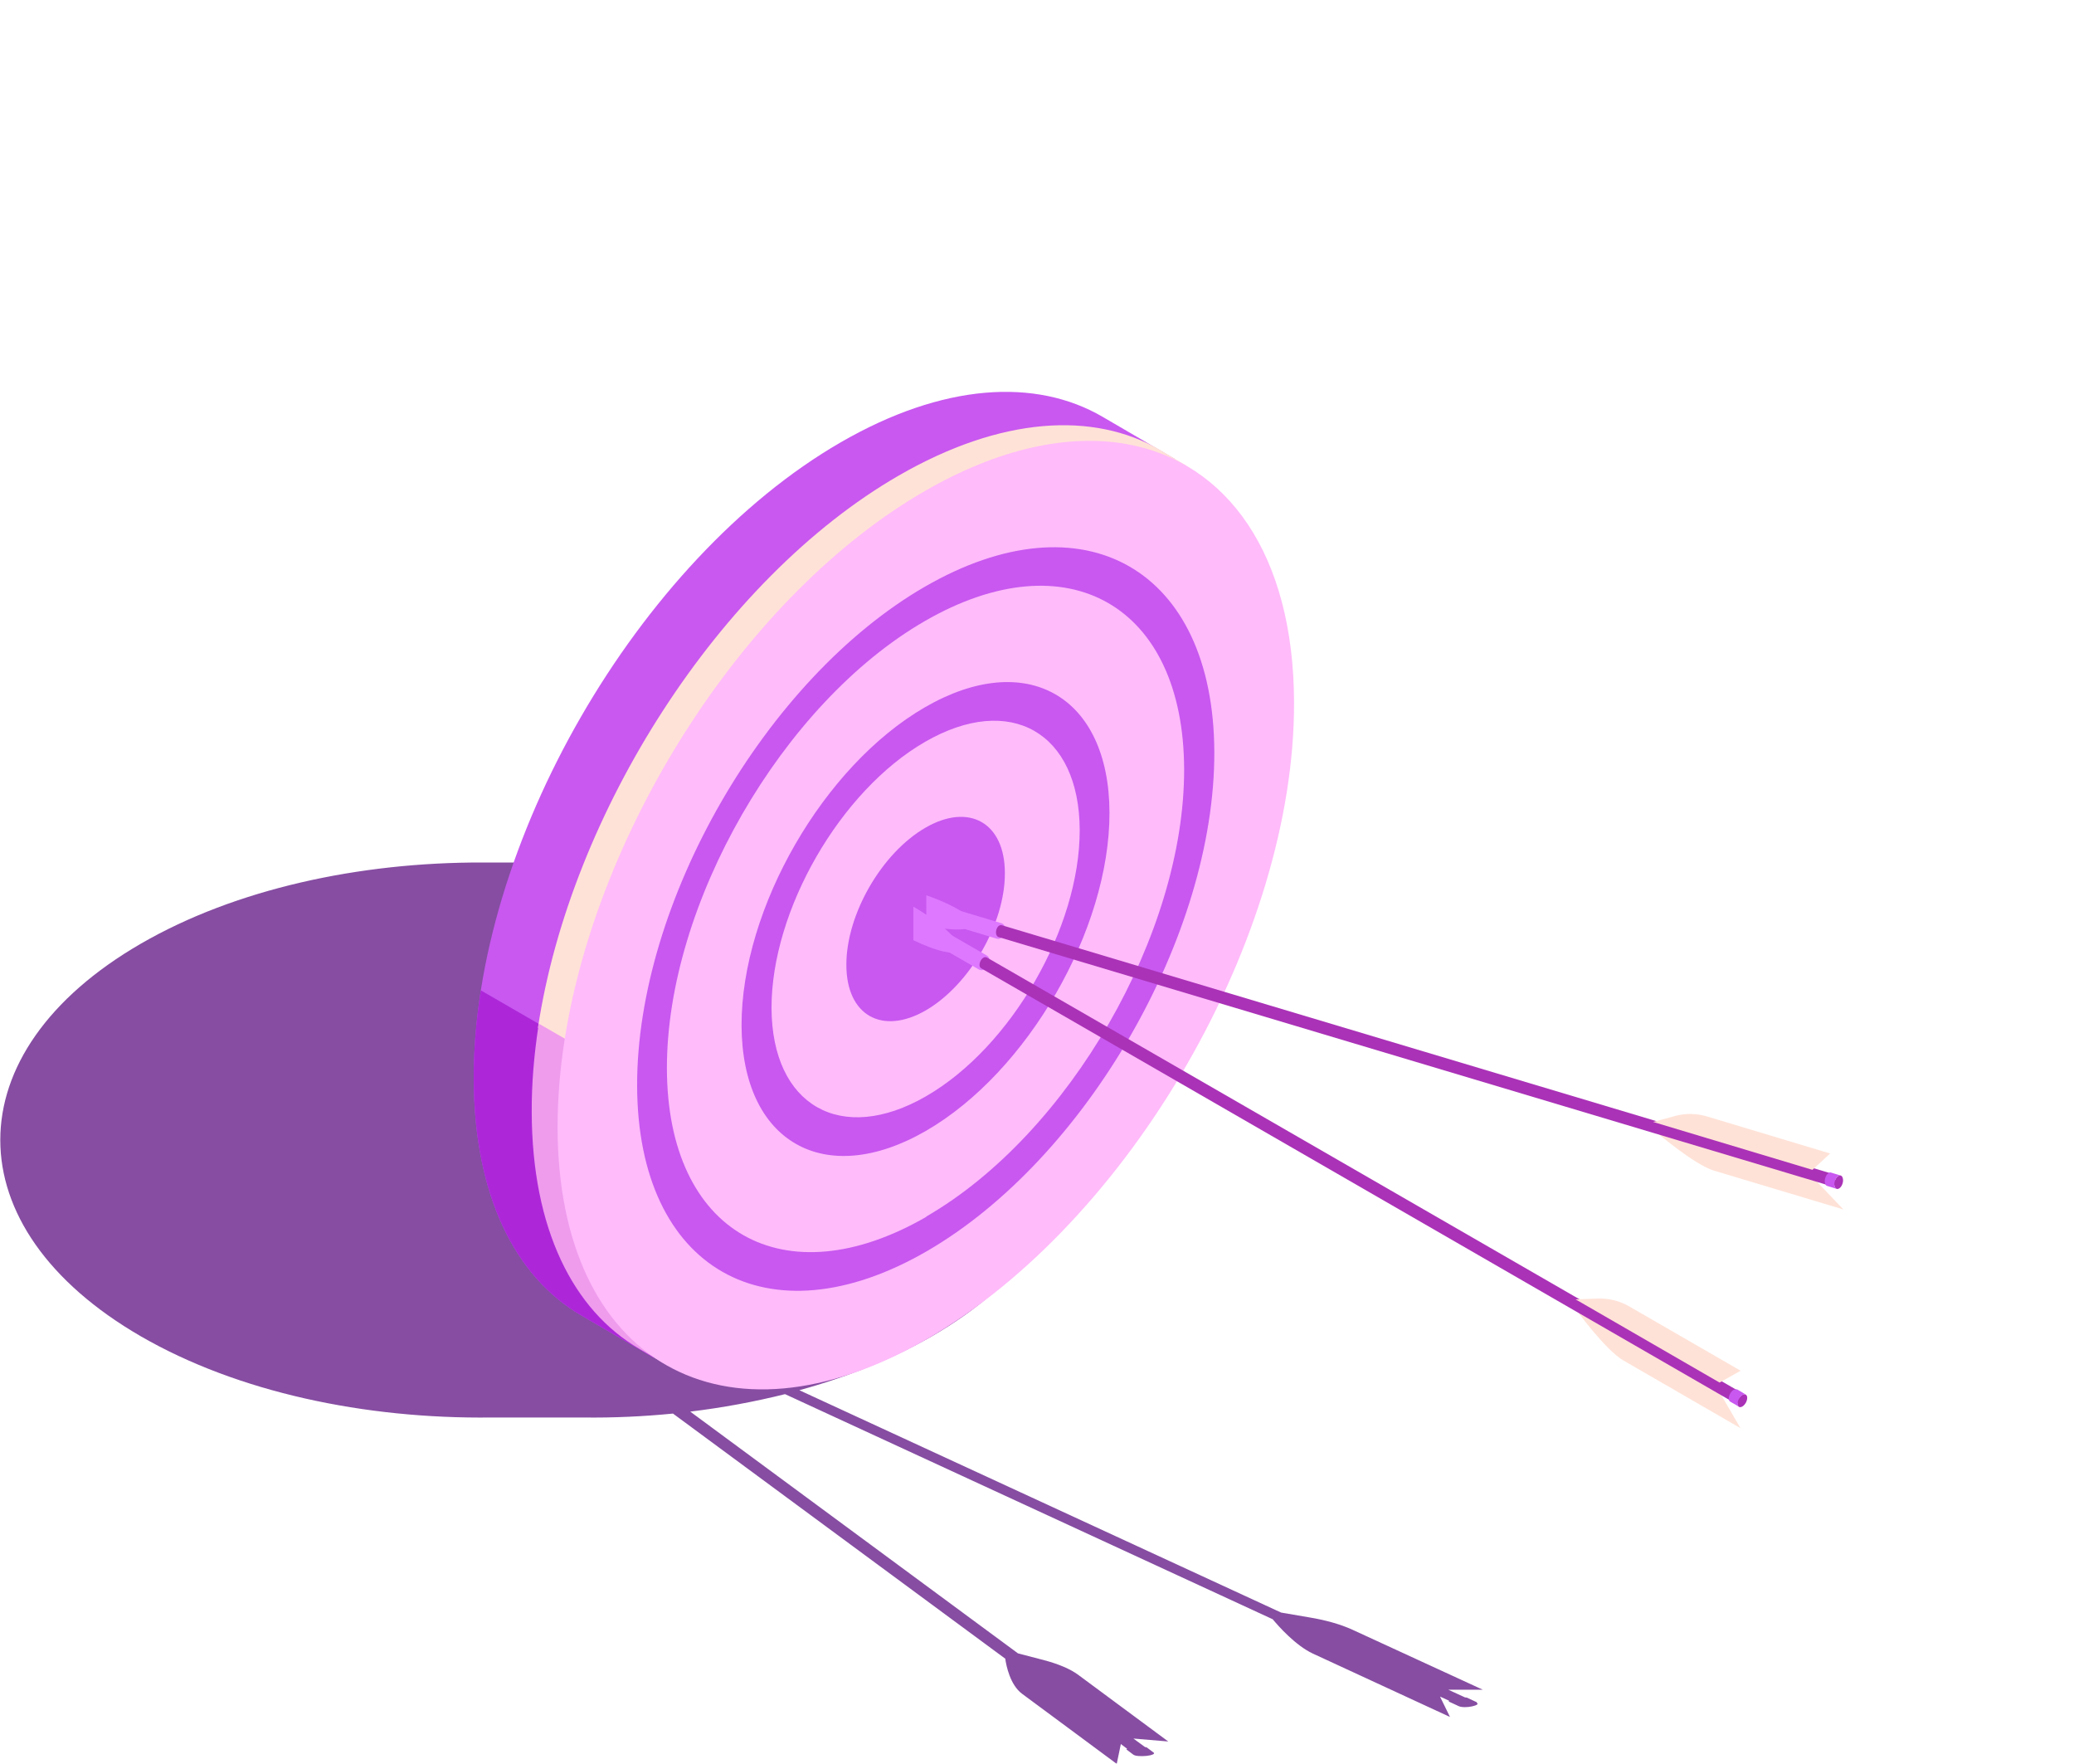 <svg width="207" height="176" viewBox="0 0 207 176" fill="none" xmlns="http://www.w3.org/2000/svg">
<g clip-path="url(#clip0_87_6383)">
<g style="mix-blend-mode:multiply" opacity="0.7">
<path d="M147.399 169.87L146.382 169.4C146.343 169.4 146.245 169.4 146.206 169.381L144.544 168.617H147.986L134.963 162.624C133.848 162.115 132.381 161.684 130.719 161.41L127.864 160.921L79.781 138.732C84.552 137.42 89.03 135.638 92.98 133.366C111.713 122.536 111.713 104.989 92.98 94.159C83.731 88.813 71.627 86.13 59.503 86.071H48.201C35.862 86.032 23.504 88.715 14.079 94.159C-4.654 104.989 -4.654 122.536 14.079 133.366C23.719 138.928 36.41 141.611 49.042 141.454H58.193C61.204 141.493 64.196 141.356 67.168 141.063L100.332 165.523C100.43 166.228 100.821 168.147 102.014 169.028L111.458 176.02L111.869 174.042L112.495 174.512C112.495 174.512 112.417 174.571 112.436 174.59L113.14 175.119C113.14 175.119 113.297 175.217 113.629 175.236C114.137 175.276 114.763 175.217 115.056 175.08C115.193 175.021 115.213 174.962 115.154 174.904L114.45 174.375C114.431 174.375 114.333 174.355 114.274 174.336L113.121 173.493L116.601 173.787L107.606 167.129C106.844 166.561 105.651 166.052 104.165 165.66L101.603 164.994L68.889 140.867C72.116 140.475 75.283 139.888 78.353 139.124L127.024 161.587C127.61 162.292 129.311 164.211 131.032 165.014L144.72 171.339L143.723 169.303L144.622 169.714C144.622 169.714 144.583 169.792 144.622 169.812L145.639 170.282C145.639 170.282 145.854 170.36 146.187 170.36C146.675 170.36 147.223 170.243 147.419 170.105C147.516 170.027 147.477 169.968 147.379 169.91L147.399 169.87ZM113.218 174.904C113.218 174.904 113.101 174.962 113.101 175.001C113.101 174.962 113.16 174.943 113.218 174.904ZM145.561 170.164C145.561 170.164 145.561 170.105 145.62 170.066C145.58 170.105 145.561 170.145 145.561 170.164Z" fill="#52017B"/>
</g>
<path d="M110.05 41.596C103.363 37.699 94.114 38.247 83.906 44.142C63.648 55.853 47.203 84.367 47.282 107.692C47.321 119.285 51.407 127.432 58.017 131.271L65.232 135.481L117.266 45.807L110.05 41.596Z" fill="#C858F0"/>
<path opacity="0.9" d="M47.986 98.84C47.517 101.836 47.263 104.813 47.282 107.692C47.321 119.285 51.408 127.432 58.017 131.271L65.233 135.481L76.829 115.506L48.006 98.84H47.986Z" fill="#AA22D6"/>
<path d="M115.82 44.925C109.132 41.028 99.883 41.576 89.676 47.471C71.823 57.792 56.942 81.155 53.696 102.521L54.987 105.929C59.543 118.032 76.086 119.403 82.578 108.22L118.42 46.472L115.839 44.945L115.82 44.925Z" fill="#FFE2D7"/>
<path d="M53.774 102.169C53.305 105.165 53.051 108.142 53.07 111.021C53.109 122.615 57.196 130.761 63.806 134.6L66.387 136.127L77.982 116.152L53.774 102.149V102.169Z" fill="#EF9CED"/>
<path d="M92.276 49.019C74.541 59.261 59.738 82.389 56.375 103.618C55.886 106.654 55.651 109.65 55.651 112.568C55.71 135.892 72.253 145.332 92.531 133.621C112.808 121.91 129.234 93.395 129.155 70.071C129.116 55.325 122.487 46.12 112.476 44.318C106.668 43.28 99.726 44.71 92.276 49.019Z" fill="#FFBBFA"/>
<path d="M92.315 70.58C82.186 76.436 73.993 90.673 74.013 102.325C74.052 113.978 82.304 118.698 92.433 112.842C102.562 106.986 110.755 92.749 110.735 81.097C110.696 69.444 102.444 64.725 92.315 70.58ZM92.433 109.395C83.946 114.291 77.044 110.335 77.004 100.602C76.985 90.849 83.849 78.923 92.335 74.027C100.821 69.131 107.724 73.067 107.763 82.82C107.783 92.573 100.919 104.499 92.433 109.395Z" fill="#C858F0"/>
<path d="M92.354 82.605C87.993 85.131 84.454 91.261 84.474 96.294C84.474 101.327 88.052 103.344 92.413 100.818C96.773 98.291 100.313 92.161 100.293 87.128C100.293 82.095 96.715 80.078 92.354 82.605Z" fill="#C858F0"/>
<path d="M92.296 58.556C76.418 67.74 63.531 90.086 63.59 108.377C63.649 126.649 76.613 134.051 92.491 124.867C108.369 115.682 121.255 93.337 121.197 75.045C121.138 56.774 108.173 49.371 92.296 58.556ZM92.472 121.42C78.236 129.645 66.601 123.026 66.562 106.634C66.523 90.262 78.06 70.208 92.296 61.983C106.531 53.758 118.146 60.397 118.185 76.769C118.224 93.141 106.687 113.175 92.452 121.4L92.472 121.42Z" fill="#C858F0"/>
<path d="M98.494 95.354L93.331 92.377C92.94 92.162 92.451 92.279 92.236 92.671C92.021 93.063 92.139 93.552 92.53 93.768L97.692 96.744C98.415 97.156 99.159 95.726 98.494 95.354Z" fill="#DE78FF"/>
<path d="M173.738 142.531L162.045 135.775C160.226 134.737 157.254 130.625 157.254 130.625L171.626 138.928L173.718 142.531H173.738Z" fill="#FFE2D7"/>
<path d="M173.347 138.712L98.533 95.569C98.005 95.256 97.497 96.372 97.927 96.627L173.132 140.005C173.66 140.318 173.777 138.967 173.347 138.712Z" fill="#AA32B7"/>
<path d="M173.738 136.794L162.612 130.37C161.673 129.822 160.578 129.548 159.483 129.587L157.254 129.665L171.626 137.969L173.718 136.794H173.738Z" fill="#FFE2D7"/>
<path d="M91.161 90.497V93.826C93.429 94.923 95.346 95.393 95.698 94.806C96.108 94.1 94.094 92.181 91.161 90.478V90.497Z" fill="#DE78FF"/>
<path d="M173.406 140.064C173.406 140.377 173.621 140.514 173.895 140.358C174.169 140.201 174.384 139.809 174.384 139.496C174.384 139.183 174.169 139.046 173.895 139.202C173.621 139.359 173.406 139.751 173.406 140.064Z" fill="#AA32B7"/>
<path d="M174.247 139.163L173.387 138.654C173.387 138.654 173.172 138.615 173.035 138.693C172.761 138.85 172.546 139.241 172.546 139.555C172.546 139.711 172.605 139.829 172.683 139.868L173.563 140.377C173.563 140.377 173.426 140.221 173.426 140.064C173.426 139.751 173.641 139.359 173.915 139.202C174.052 139.124 174.169 139.124 174.267 139.163H174.247Z" fill="#C858F0"/>
<path d="M99.922 92.123L94.212 90.4C93.782 90.263 93.332 90.517 93.215 90.948C93.078 91.379 93.332 91.829 93.762 91.947L99.472 93.67C100.274 93.905 100.665 92.338 99.942 92.123H99.922Z" fill="#DE78FF"/>
<path d="M183.985 120.696L171.06 116.818C169.065 116.211 165.213 112.901 165.213 112.901L181.11 117.68L183.985 120.696Z" fill="#FFE2D7"/>
<path d="M182.733 117.092L100.019 92.338C99.433 92.162 99.179 93.356 99.668 93.513L182.831 118.385C183.418 118.561 183.222 117.229 182.733 117.072V117.092Z" fill="#AA32B7"/>
<path d="M182.675 115.114L170.375 111.413C169.32 111.099 168.205 111.08 167.149 111.374L164.998 111.961L180.896 116.74L182.655 115.114H182.675Z" fill="#FFE2D7"/>
<path d="M92.452 89.342V92.358C94.916 92.906 96.891 92.906 97.087 92.279C97.302 91.574 95.19 90.282 92.452 89.342Z" fill="#DE78FF"/>
<path d="M183.105 118.365C183.183 118.678 183.418 118.737 183.653 118.522C183.887 118.306 184.005 117.875 183.926 117.582C183.848 117.268 183.614 117.21 183.379 117.425C183.144 117.64 183.027 118.071 183.105 118.365Z" fill="#AA32B7"/>
<path d="M183.711 117.307L182.753 117.014C182.656 116.975 182.538 117.014 182.421 117.131C182.186 117.347 182.069 117.777 182.147 118.071C182.186 118.228 182.265 118.326 182.362 118.345L183.32 118.639C183.32 118.639 183.144 118.522 183.105 118.365C183.027 118.052 183.164 117.64 183.379 117.425C183.496 117.307 183.614 117.288 183.711 117.307Z" fill="#C858F0"/>
</g>
<defs>
<clipPath id="clip0_87_6383">
<rect width="207" height="176" fill="white"/>
</clipPath>
</defs>
</svg>
